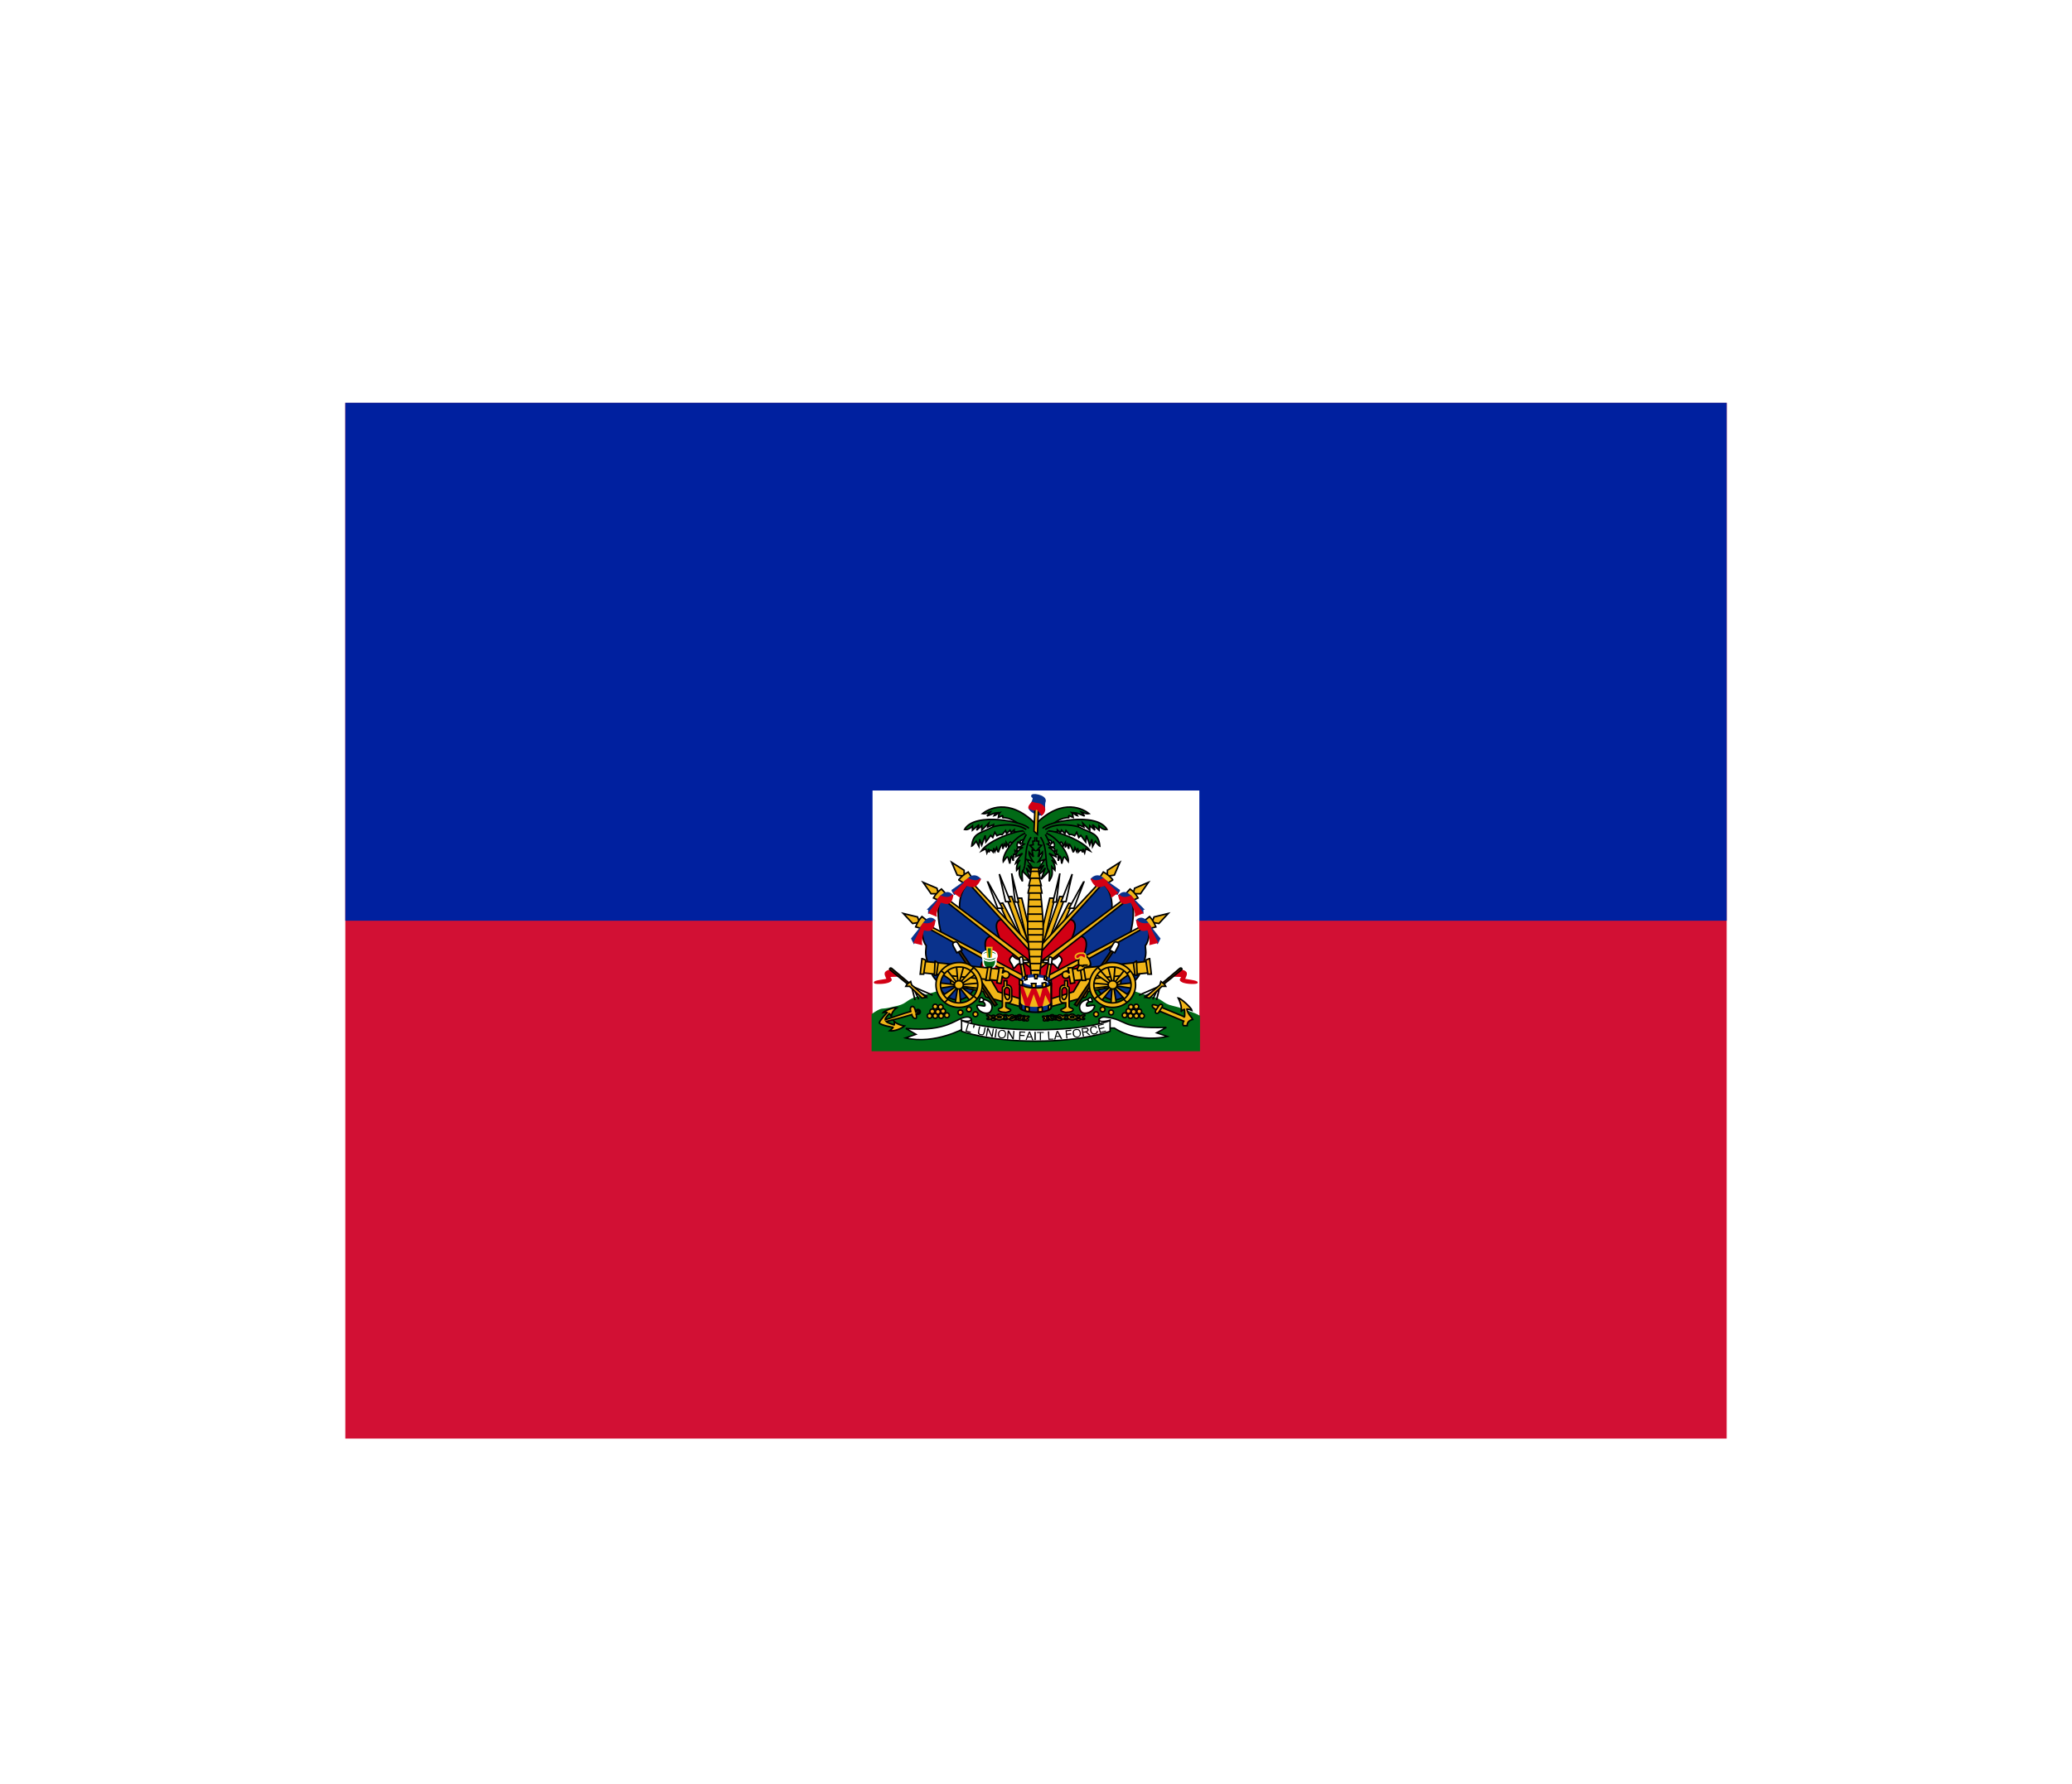 <svg width="36" height="31" viewBox="0 0 36 31" fill="none" xmlns="http://www.w3.org/2000/svg">
<g filter="url(#filter0_d_336_27356)">
<g clip-path="url(#clip0_336_27356)">
<path d="M6 3H30V21H6V3Z" fill="#D21034"/>
<path d="M6 3H30V12H6V3Z" fill="#00209F"/>
<path d="M15.16 9.738H20.838V14.257H15.16V9.738Z" fill="white"/>
<path d="M19.142 13.004L17.98 13.041L16.829 13.053C16.829 13.053 16.236 13.27 15.992 13.319C15.752 13.368 15.783 13.446 15.599 13.491C15.449 13.525 15.43 13.533 15.344 13.54C15.287 13.54 15.224 13.585 15.156 13.63V14.256H20.837V13.66C20.777 13.626 20.718 13.604 20.657 13.585C20.575 13.555 20.519 13.525 20.369 13.491C20.181 13.45 20.211 13.368 19.971 13.319C19.727 13.27 19.142 13.004 19.142 13.004V13.004Z" fill="#016A16" stroke="#016A16" stroke-width="0.025"/>
<path d="M17.668 11.609H17.752L17.908 12.251L17.872 12.455L17.668 11.615V11.609Z" fill="#F1B517" stroke="black" stroke-width="0.027"/>
<path d="M17.578 11.178L17.638 11.676H17.698L17.578 11.184V11.178Z" fill="white" stroke="black" stroke-width="0.027"/>
<path d="M17.742 12.276L17.484 11.586L17.58 11.58L17.88 12.42L17.742 12.276V12.276Z" fill="#F1B517" stroke="black" stroke-width="0.027"/>
<path d="M17.363 11.19L17.471 11.669H17.555L17.363 11.19V11.19Z" fill="white" stroke="black" stroke-width="0.027"/>
<path d="M17.513 12.035L17.363 11.705L17.423 11.693L17.705 12.233L17.513 12.035Z" fill="#F1B517" stroke="black" stroke-width="0.027"/>
<path d="M17.16 11.328L17.334 11.784H17.418L17.166 11.328H17.16Z" fill="white" stroke="black" stroke-width="0.027"/>
<path d="M17.539 12.084L16.849 11.334C16.633 11.502 16.675 11.814 16.675 11.814L17.455 12.426L17.533 12.084H17.539Z" fill="#0A328C" stroke="black" stroke-width="0.027"/>
<path d="M17.932 12.493L17.422 11.977C17.206 11.989 17.374 12.307 17.386 12.349L17.926 12.811V12.493H17.932Z" fill="#D20014" stroke="black" stroke-width="0.027"/>
<path d="M17.885 12.408L16.835 11.28L16.793 11.31L17.909 12.546L17.885 12.408V12.408ZM16.775 11.208L16.751 11.178V11.124L16.535 10.986L16.631 11.208L16.709 11.22L16.727 11.244L16.775 11.208V11.208Z" fill="#F1B517" stroke="black" stroke-width="0.027"/>
<path d="M16.66 11.286C16.704 11.232 16.759 11.187 16.822 11.154L16.882 11.244L16.75 11.352L16.66 11.292V11.286Z" fill="#F1B517" stroke="black" stroke-width="0.027"/>
<path d="M16.547 11.478L16.583 11.538C16.607 11.532 16.823 11.328 16.823 11.328H16.985L17.027 11.274C16.907 11.154 16.805 11.292 16.805 11.292L16.547 11.472V11.478Z" fill="#0A328C" stroke="#0A328C" stroke-width="0.027"/>
<path d="M16.678 11.579C16.678 11.519 16.786 11.387 16.798 11.381C16.876 11.405 16.948 11.453 17.032 11.273C16.96 11.357 16.822 11.273 16.822 11.273L16.762 11.321V11.345L16.582 11.513L16.672 11.579H16.678Z" fill="#D20014" stroke="#D20014" stroke-width="0.027"/>
<path d="M17.238 12.282L16.374 11.598C16.224 11.748 16.35 12.21 16.35 12.21L17.19 12.666L17.232 12.282H17.238Z" fill="#0A328C" stroke="black" stroke-width="0.027"/>
<path d="M17.951 12.84L17.237 12.264C16.997 12.3 17.189 12.654 17.201 12.696L17.951 13.104V12.834V12.84Z" fill="#D20014" stroke="black" stroke-width="0.027"/>
<path d="M17.923 12.72L16.387 11.568L16.357 11.604L17.965 12.864L17.923 12.72V12.72ZM16.315 11.508L16.291 11.484L16.279 11.436L16.039 11.334L16.177 11.532H16.255L16.279 11.556L16.315 11.508V11.508Z" fill="#F1B517" stroke="black" stroke-width="0.027"/>
<path d="M16.219 11.605C16.253 11.544 16.3 11.491 16.357 11.449L16.429 11.527L16.321 11.653L16.219 11.605Z" fill="#F1B517" stroke="black" stroke-width="0.027"/>
<path d="M16.139 11.796V11.863C16.163 11.851 16.361 11.64 16.361 11.64L16.511 11.611L16.547 11.562C16.439 11.437 16.325 11.604 16.325 11.604L16.133 11.796H16.139Z" fill="#0A328C" stroke="#0A328C" stroke-width="0.027"/>
<path d="M16.259 11.911C16.247 11.851 16.331 11.683 16.343 11.671C16.439 11.701 16.523 11.743 16.552 11.551C16.492 11.647 16.343 11.575 16.343 11.575L16.294 11.635V11.665L16.145 11.863L16.259 11.911V11.911Z" fill="#D20014" stroke="#D20014" stroke-width="0.027"/>
<path d="M17.172 12.702C16.801 12.494 16.431 12.284 16.062 12.072C15.984 12.21 16.056 12.402 16.092 12.432C16.092 12.522 16.056 12.57 16.134 12.762C16.158 12.882 16.212 12.996 16.296 13.062C16.392 13.446 16.788 13.476 16.938 13.158L17.178 12.702H17.172Z" fill="#0A328C" stroke="black" stroke-width="0.027"/>
<path d="M17.899 13.11L17.149 12.672C16.909 12.702 17.149 13.152 17.167 13.194L17.899 13.452V13.11Z" fill="#D20014" stroke="black" stroke-width="0.027"/>
<path d="M17.771 12.949L16.073 12.049L16.043 12.085L17.843 13.087L17.771 12.949V12.949ZM15.989 12.001L15.959 11.983L15.941 11.935L15.695 11.875L15.857 12.049L15.929 12.037L15.965 12.055L15.989 12.001V12.001Z" fill="#F1B517" stroke="black" stroke-width="0.027"/>
<path d="M15.91 12.108C15.934 12.048 15.958 11.994 16.018 11.928L16.102 11.994L16.018 12.138L15.91 12.108Z" fill="#F1B517" stroke="black" stroke-width="0.027"/>
<path d="M15.844 12.312L15.88 12.384L16.06 12.108L16.21 12.054L16.24 11.994C16.12 11.886 16.03 12.078 16.03 12.078L15.844 12.312Z" fill="#0A328C" stroke="#0A328C" stroke-width="0.027"/>
<path d="M16.007 12.408C15.995 12.348 16.037 12.156 16.049 12.15C16.139 12.18 16.217 12.186 16.241 11.994C16.181 12.084 16.043 12.054 16.043 12.054L16.001 12.114L16.007 12.138L15.887 12.378L16.007 12.408V12.408Z" fill="#D20014" stroke="#D20014" stroke-width="0.027"/>
<path d="M18.324 11.609H18.24L18.084 12.251L18.12 12.455L18.324 11.615V11.609Z" fill="#F1B517" stroke="black" stroke-width="0.027"/>
<path d="M18.414 11.178L18.354 11.676H18.294L18.414 11.184V11.178Z" fill="white" stroke="black" stroke-width="0.027"/>
<path d="M18.25 12.276L18.508 11.586L18.412 11.58L18.112 12.42L18.25 12.276V12.276Z" fill="#F1B517" stroke="black" stroke-width="0.027"/>
<path d="M18.629 11.19L18.521 11.669H18.437L18.629 11.19V11.19Z" fill="white" stroke="black" stroke-width="0.027"/>
<path d="M18.479 12.037L18.629 11.707L18.569 11.695L18.287 12.235L18.479 12.037Z" fill="#F1B517" stroke="black" stroke-width="0.027"/>
<path d="M18.832 11.328L18.658 11.784H18.574L18.826 11.328H18.832Z" fill="white" stroke="black" stroke-width="0.027"/>
<path d="M18.453 12.084L19.143 11.334C19.359 11.502 19.317 11.814 19.317 11.814L18.537 12.426L18.459 12.084H18.453Z" fill="#0A328C" stroke="black" stroke-width="0.027"/>
<path d="M18.06 12.493L18.57 11.977C18.786 11.989 18.618 12.307 18.606 12.349L18.066 12.811V12.493H18.06Z" fill="#D20014" stroke="black" stroke-width="0.027"/>
<path d="M18.107 12.408L19.157 11.28L19.199 11.31L18.083 12.546L18.107 12.408V12.408ZM19.217 11.208L19.241 11.178V11.124L19.457 10.986L19.361 11.208L19.283 11.22L19.265 11.244L19.217 11.208V11.208Z" fill="#F1B517" stroke="black" stroke-width="0.027"/>
<path d="M19.332 11.286C19.288 11.232 19.233 11.187 19.17 11.154L19.11 11.244L19.242 11.352L19.332 11.292V11.286Z" fill="#F1B517" stroke="black" stroke-width="0.027"/>
<path d="M19.445 11.478L19.409 11.538C19.385 11.532 19.169 11.328 19.169 11.328H19.007L18.965 11.274C19.085 11.154 19.187 11.292 19.187 11.292L19.445 11.472V11.478Z" fill="#0A328C" stroke="#0A328C" stroke-width="0.027"/>
<path d="M19.314 11.579C19.314 11.519 19.206 11.387 19.194 11.381C19.116 11.405 19.044 11.453 18.96 11.273C19.032 11.357 19.17 11.273 19.17 11.273L19.23 11.321V11.345L19.41 11.513L19.32 11.579H19.314Z" fill="#D20014" stroke="#D20014" stroke-width="0.027"/>
<path d="M18.754 12.282L19.618 11.598C19.768 11.748 19.642 12.21 19.642 12.21L18.802 12.666L18.76 12.282H18.754Z" fill="#0A328C" stroke="black" stroke-width="0.027"/>
<path d="M18.041 12.84L18.755 12.264C18.995 12.3 18.803 12.654 18.791 12.696L18.041 13.104V12.834V12.84Z" fill="#D20014" stroke="black" stroke-width="0.027"/>
<path d="M18.069 12.72L19.605 11.568L19.635 11.604L18.027 12.864L18.069 12.72V12.72ZM19.677 11.508L19.701 11.484L19.713 11.436L19.953 11.334L19.815 11.532H19.737L19.713 11.556L19.677 11.508V11.508Z" fill="#F1B517" stroke="black" stroke-width="0.027"/>
<path d="M19.773 11.605C19.739 11.544 19.692 11.491 19.635 11.449L19.563 11.527L19.671 11.653L19.773 11.605Z" fill="#F1B517" stroke="black" stroke-width="0.027"/>
<path d="M19.853 11.796V11.863C19.829 11.851 19.631 11.64 19.631 11.64L19.481 11.611L19.445 11.562C19.553 11.437 19.667 11.604 19.667 11.604L19.859 11.796H19.853Z" fill="#0A328C" stroke="#0A328C" stroke-width="0.027"/>
<path d="M19.734 11.911C19.746 11.851 19.662 11.683 19.65 11.671C19.554 11.701 19.47 11.743 19.44 11.551C19.5 11.647 19.65 11.575 19.65 11.575L19.698 11.635V11.665L19.848 11.863L19.734 11.911V11.911Z" fill="#D20014" stroke="#D20014" stroke-width="0.027"/>
<path d="M18.82 12.702C19.191 12.494 19.561 12.284 19.93 12.072C20.008 12.21 19.936 12.402 19.9 12.432C19.9 12.522 19.936 12.57 19.858 12.762C19.834 12.882 19.78 12.996 19.696 13.062C19.6 13.446 19.204 13.476 19.054 13.158L18.814 12.702H18.82Z" fill="#0A328C" stroke="black" stroke-width="0.027"/>
<path d="M18.093 13.11L18.843 12.672C19.083 12.702 18.843 13.152 18.825 13.194L18.093 13.452V13.11Z" fill="#D20014" stroke="black" stroke-width="0.027"/>
<path d="M18.221 12.949L19.919 12.049L19.949 12.085L18.149 13.087L18.221 12.949V12.949ZM20.003 12.001L20.033 11.983L20.051 11.935L20.297 11.875L20.135 12.049L20.063 12.037L20.027 12.055L20.003 12.001V12.001Z" fill="#F1B517" stroke="black" stroke-width="0.027"/>
<path d="M20.082 12.108C20.058 12.048 20.034 11.994 19.974 11.928L19.89 11.994L19.974 12.138L20.082 12.108Z" fill="#F1B517" stroke="black" stroke-width="0.027"/>
<path d="M20.148 12.312L20.112 12.384L19.932 12.108L19.782 12.054L19.752 11.994C19.872 11.886 19.962 12.078 19.962 12.078L20.148 12.312Z" fill="#0A328C" stroke="#0A328C" stroke-width="0.027"/>
<path d="M19.985 12.408C19.997 12.348 19.956 12.156 19.944 12.15C19.854 12.18 19.776 12.186 19.752 11.994C19.811 12.084 19.95 12.054 19.95 12.054L19.991 12.114L19.985 12.138L20.105 12.378L19.985 12.408V12.408Z" fill="#D20014" stroke="#D20014" stroke-width="0.027"/>
<path d="M17.93 10.537L17.9 11.077H18.074L18.05 10.537L18.23 10.519L18.212 10.303L17.762 10.321V10.513L17.93 10.537V10.537Z" fill="#016A16" stroke="#016A16" stroke-width="0.027"/>
<path d="M17.988 10.313C17.52 9.845 17.154 10.073 17.07 10.139C17.13 10.151 17.178 10.115 17.208 10.109L17.148 10.181C17.148 10.181 17.298 10.121 17.316 10.121C17.292 10.139 17.268 10.181 17.268 10.181C17.28 10.181 17.364 10.115 17.376 10.115C17.352 10.139 17.346 10.205 17.346 10.205L17.418 10.175C17.436 10.187 17.412 10.211 17.424 10.211C17.544 10.199 17.706 10.313 17.724 10.349" fill="#016A16"/>
<path d="M17.988 10.313C17.52 9.845 17.154 10.073 17.07 10.139C17.13 10.151 17.178 10.115 17.208 10.109L17.148 10.181C17.148 10.181 17.298 10.121 17.316 10.121C17.292 10.139 17.268 10.181 17.268 10.181C17.28 10.181 17.364 10.115 17.376 10.115C17.352 10.139 17.346 10.205 17.346 10.205L17.418 10.175C17.436 10.187 17.412 10.211 17.424 10.211C17.544 10.199 17.706 10.313 17.724 10.349" stroke="black" stroke-width="0.027"/>
<path d="M17.874 10.397C17.826 10.289 16.938 10.097 16.758 10.415C16.83 10.433 16.896 10.355 16.896 10.355V10.427L17.01 10.331L16.968 10.427L17.058 10.349V10.427L17.178 10.307L17.16 10.373L17.262 10.331L17.25 10.391" fill="#016A16"/>
<path d="M17.874 10.397C17.826 10.289 16.938 10.097 16.758 10.415C16.83 10.433 16.896 10.355 16.896 10.355V10.427L17.01 10.331L16.968 10.427L17.058 10.349V10.427L17.178 10.307L17.16 10.373L17.262 10.331L17.25 10.391" stroke="black" stroke-width="0.027"/>
<path d="M17.831 10.416C17.603 10.266 17.255 10.368 17.255 10.368C17.027 10.488 16.907 10.47 16.883 10.704C16.901 10.698 16.961 10.62 16.961 10.62L17.009 10.71L17.021 10.584L17.057 10.686L17.117 10.518L17.129 10.632L17.213 10.518L17.249 10.554L17.285 10.464L17.321 10.524C17.321 10.524 17.381 10.488 17.411 10.506L17.471 10.434L17.489 10.488L17.549 10.428L17.567 10.47L17.621 10.422V10.458H17.801" fill="#016A16"/>
<path d="M17.831 10.416C17.603 10.266 17.255 10.368 17.255 10.368C17.027 10.488 16.907 10.47 16.883 10.704C16.901 10.698 16.961 10.62 16.961 10.62L17.009 10.71L17.021 10.584L17.057 10.686L17.117 10.518L17.129 10.632L17.213 10.518L17.249 10.554L17.285 10.464L17.321 10.524C17.321 10.524 17.381 10.488 17.411 10.506L17.471 10.434L17.489 10.488L17.549 10.428L17.567 10.47L17.621 10.422V10.458H17.801" stroke="black" stroke-width="0.027"/>
<path d="M17.783 10.44C17.621 10.44 17.165 10.614 17.051 10.787C17.076 10.774 17.102 10.762 17.129 10.752L17.147 10.823L17.177 10.752L17.183 10.812C17.201 10.764 17.219 10.764 17.255 10.806L17.267 10.739L17.285 10.8L17.315 10.733C17.315 10.733 17.333 10.806 17.345 10.806C17.345 10.806 17.393 10.674 17.417 10.668L17.423 10.752L17.453 10.668L17.483 10.727V10.643L17.519 10.704C17.519 10.704 17.531 10.643 17.555 10.632L17.603 10.674L17.807 10.524" fill="#016A16"/>
<path d="M17.783 10.44C17.621 10.44 17.165 10.614 17.051 10.787C17.076 10.774 17.102 10.762 17.129 10.752L17.147 10.823L17.177 10.752L17.183 10.812C17.201 10.764 17.219 10.764 17.255 10.806L17.267 10.739L17.285 10.8L17.315 10.733C17.315 10.733 17.333 10.806 17.345 10.806C17.345 10.806 17.393 10.674 17.417 10.668L17.423 10.752L17.453 10.668L17.483 10.727V10.643L17.519 10.704C17.519 10.704 17.531 10.643 17.555 10.632L17.603 10.674L17.807 10.524" stroke="black" stroke-width="0.027"/>
<path d="M17.815 10.48C17.605 10.559 17.413 10.852 17.431 10.973C17.521 10.852 17.503 10.87 17.545 11.008C17.545 11.008 17.557 10.889 17.575 10.877L17.605 10.96L17.611 10.847H17.641L17.635 10.78L17.677 10.81C17.665 10.768 17.659 10.757 17.701 10.72C17.701 10.72 17.641 10.726 17.689 10.63L17.731 10.666C17.731 10.666 17.719 10.624 17.731 10.607L17.887 10.559" fill="#016A16"/>
<path d="M17.815 10.48C17.605 10.559 17.413 10.852 17.431 10.973C17.521 10.852 17.503 10.87 17.545 11.008C17.545 11.008 17.557 10.889 17.575 10.877L17.605 10.96L17.611 10.847H17.641L17.635 10.78L17.677 10.81C17.665 10.768 17.659 10.757 17.701 10.72C17.701 10.72 17.641 10.726 17.689 10.63L17.731 10.666C17.731 10.666 17.719 10.624 17.731 10.607L17.887 10.559" stroke="black" stroke-width="0.027"/>
<path d="M17.831 10.5L17.753 10.656L17.794 10.668L17.698 10.734L17.776 10.728C17.776 10.728 17.657 10.77 17.645 10.89L17.765 10.83C17.765 10.83 17.663 10.938 17.645 11.004L17.723 10.944C17.723 10.944 17.651 11.016 17.663 11.124L17.716 11.064C17.704 11.202 17.704 11.214 17.765 11.316C17.765 11.316 17.753 11.16 17.765 11.136L17.902 11.28L17.831 11.082C17.831 11.082 17.915 11.202 17.962 11.196L17.855 11.034L17.962 11.118L17.843 10.938L17.951 10.974C17.951 10.974 17.872 10.872 17.878 10.806L17.956 10.89C17.956 10.89 17.927 10.8 17.933 10.77L17.974 10.776L17.896 10.692L17.951 10.68L17.945 10.62L17.98 10.614V10.548M17.915 10.548C17.782 10.728 17.849 10.998 17.77 11.142Z" fill="#016A16"/>
<path d="M17.831 10.5L17.753 10.656L17.794 10.668L17.698 10.734L17.776 10.728C17.776 10.728 17.657 10.77 17.645 10.89L17.765 10.83C17.765 10.83 17.663 10.938 17.645 11.004L17.723 10.944C17.723 10.944 17.651 11.016 17.663 11.124L17.716 11.064C17.704 11.202 17.704 11.214 17.765 11.316C17.765 11.316 17.753 11.16 17.765 11.136L17.902 11.28L17.831 11.082C17.831 11.082 17.915 11.202 17.962 11.196L17.855 11.034L17.962 11.118L17.843 10.938L17.951 10.974C17.951 10.974 17.872 10.872 17.878 10.806L17.956 10.89C17.956 10.89 17.927 10.8 17.933 10.77L17.974 10.776L17.896 10.692L17.951 10.68L17.945 10.62L17.98 10.614V10.548M17.915 10.548C17.782 10.728 17.849 10.998 17.77 11.142" stroke="black" stroke-width="0.027"/>
<path d="M18.004 10.313C18.472 9.845 18.838 10.073 18.922 10.139C18.862 10.151 18.814 10.115 18.784 10.109L18.844 10.181C18.844 10.181 18.694 10.121 18.676 10.121C18.7 10.139 18.724 10.181 18.724 10.181C18.712 10.181 18.628 10.115 18.616 10.115C18.64 10.139 18.646 10.205 18.646 10.205L18.574 10.175C18.556 10.187 18.58 10.211 18.568 10.211C18.448 10.199 18.286 10.313 18.268 10.349" fill="#016A16"/>
<path d="M18.004 10.313C18.472 9.845 18.838 10.073 18.922 10.139C18.862 10.151 18.814 10.115 18.784 10.109L18.844 10.181C18.844 10.181 18.694 10.121 18.676 10.121C18.7 10.139 18.724 10.181 18.724 10.181C18.712 10.181 18.628 10.115 18.616 10.115C18.64 10.139 18.646 10.205 18.646 10.205L18.574 10.175C18.556 10.187 18.58 10.211 18.568 10.211C18.448 10.199 18.286 10.313 18.268 10.349" stroke="black" stroke-width="0.027"/>
<path d="M18.118 10.397C18.166 10.289 19.054 10.097 19.234 10.415C19.162 10.433 19.096 10.355 19.096 10.355V10.427L18.982 10.331L19.024 10.427L18.934 10.349V10.427L18.814 10.307L18.832 10.373L18.73 10.331L18.742 10.391" fill="#016A16"/>
<path d="M18.118 10.397C18.166 10.289 19.054 10.097 19.234 10.415C19.162 10.433 19.096 10.355 19.096 10.355V10.427L18.982 10.331L19.024 10.427L18.934 10.349V10.427L18.814 10.307L18.832 10.373L18.73 10.331L18.742 10.391" stroke="black" stroke-width="0.027"/>
<path d="M18.161 10.416C18.389 10.266 18.737 10.368 18.737 10.368C18.965 10.488 19.085 10.47 19.109 10.704C19.091 10.698 19.031 10.62 19.031 10.62L18.983 10.71L18.971 10.584L18.935 10.686L18.875 10.518L18.863 10.632L18.779 10.518L18.743 10.554L18.707 10.464L18.671 10.524C18.671 10.524 18.611 10.488 18.581 10.506L18.521 10.434L18.503 10.488L18.443 10.428L18.425 10.47L18.371 10.422V10.458H18.191" fill="#016A16"/>
<path d="M18.161 10.416C18.389 10.266 18.737 10.368 18.737 10.368C18.965 10.488 19.085 10.47 19.109 10.704C19.091 10.698 19.031 10.62 19.031 10.62L18.983 10.71L18.971 10.584L18.935 10.686L18.875 10.518L18.863 10.632L18.779 10.518L18.743 10.554L18.707 10.464L18.671 10.524C18.671 10.524 18.611 10.488 18.581 10.506L18.521 10.434L18.503 10.488L18.443 10.428L18.425 10.47L18.371 10.422V10.458H18.191" stroke="black" stroke-width="0.027"/>
<path d="M18.209 10.44C18.371 10.44 18.827 10.614 18.941 10.787C18.916 10.774 18.89 10.762 18.863 10.752L18.845 10.823L18.815 10.752L18.809 10.812C18.791 10.764 18.773 10.764 18.737 10.806L18.725 10.739L18.707 10.8L18.677 10.733C18.677 10.733 18.659 10.806 18.647 10.806C18.647 10.806 18.599 10.674 18.575 10.668L18.569 10.752L18.539 10.668L18.509 10.727V10.643L18.473 10.704C18.473 10.704 18.461 10.643 18.437 10.632L18.389 10.674L18.185 10.524" fill="#016A16"/>
<path d="M18.209 10.44C18.371 10.44 18.827 10.614 18.941 10.787C18.916 10.774 18.89 10.762 18.863 10.752L18.845 10.823L18.815 10.752L18.809 10.812C18.791 10.764 18.773 10.764 18.737 10.806L18.725 10.739L18.707 10.8L18.677 10.733C18.677 10.733 18.659 10.806 18.647 10.806C18.647 10.806 18.599 10.674 18.575 10.668L18.569 10.752L18.539 10.668L18.509 10.727V10.643L18.473 10.704C18.473 10.704 18.461 10.643 18.437 10.632L18.389 10.674L18.185 10.524" stroke="black" stroke-width="0.027"/>
<path d="M18.177 10.48C18.387 10.559 18.579 10.852 18.561 10.973C18.471 10.852 18.489 10.87 18.447 11.008C18.447 11.008 18.435 10.889 18.417 10.877L18.387 10.96L18.381 10.847H18.351L18.357 10.78L18.315 10.81C18.327 10.768 18.333 10.757 18.291 10.72C18.291 10.72 18.351 10.726 18.303 10.63L18.261 10.666C18.261 10.666 18.273 10.624 18.261 10.607L18.105 10.559" fill="#016A16"/>
<path d="M18.177 10.48C18.387 10.559 18.579 10.852 18.561 10.973C18.471 10.852 18.489 10.87 18.447 11.008C18.447 11.008 18.435 10.889 18.417 10.877L18.387 10.96L18.381 10.847H18.351L18.357 10.78L18.315 10.81C18.327 10.768 18.333 10.757 18.291 10.72C18.291 10.72 18.351 10.726 18.303 10.63L18.261 10.666C18.261 10.666 18.273 10.624 18.261 10.607L18.105 10.559" stroke="black" stroke-width="0.027"/>
<path d="M18.162 10.5L18.24 10.656L18.198 10.668L18.294 10.734L18.216 10.728C18.216 10.728 18.336 10.77 18.348 10.89L18.228 10.83C18.228 10.83 18.33 10.938 18.348 11.004L18.27 10.944C18.27 10.944 18.342 11.016 18.33 11.124L18.276 11.064C18.288 11.202 18.288 11.214 18.228 11.316C18.228 11.316 18.24 11.16 18.228 11.136L18.09 11.28L18.162 11.082C18.162 11.082 18.078 11.202 18.03 11.196L18.138 11.034L18.03 11.118L18.15 10.938L18.042 10.974C18.042 10.974 18.12 10.872 18.114 10.806L18.036 10.89C18.036 10.89 18.066 10.8 18.06 10.77L18.018 10.776L18.096 10.692L18.042 10.68L18.048 10.62L18.012 10.614V10.548M18.078 10.548C18.21 10.728 18.144 10.998 18.222 11.142Z" fill="#016A16"/>
<path d="M18.162 10.5L18.24 10.656L18.198 10.668L18.294 10.734L18.216 10.728C18.216 10.728 18.336 10.77 18.348 10.89L18.228 10.83C18.228 10.83 18.33 10.938 18.348 11.004L18.27 10.944C18.27 10.944 18.342 11.016 18.33 11.124L18.276 11.064C18.288 11.202 18.288 11.214 18.228 11.316C18.228 11.316 18.24 11.16 18.228 11.136L18.09 11.28L18.162 11.082C18.162 11.082 18.078 11.202 18.03 11.196L18.138 11.034L18.03 11.118L18.15 10.938L18.042 10.974C18.042 10.974 18.12 10.872 18.114 10.806L18.036 10.89C18.036 10.89 18.066 10.8 18.06 10.77L18.018 10.776L18.096 10.692L18.042 10.68L18.048 10.62L18.012 10.614V10.548M18.078 10.548C18.21 10.728 18.144 10.998 18.222 11.142" stroke="black" stroke-width="0.027"/>
<path d="M18.06 12.99C18.06 12.99 18.126 12.39 18.126 12.138C18.126 11.934 18.078 11.49 18.078 11.49H17.88C17.88 11.49 17.85 11.934 17.856 12.138C17.856 12.39 17.922 12.99 17.922 12.99H18.06Z" fill="#F1B517" stroke="black" stroke-width="0.027"/>
<path d="M17.863 11.519H18.103L18.073 11.357H17.899L17.863 11.513V11.519Z" fill="#F1B517" stroke="black" stroke-width="0.027"/>
<path d="M17.881 11.389H18.091L18.049 11.227H17.917L17.875 11.389H17.881Z" fill="#F1B517" stroke="black" stroke-width="0.027"/>
<path d="M17.891 11.262H18.071L18.035 11.1H17.921L17.891 11.262Z" fill="#F1B517" stroke="black" stroke-width="0.027"/>
<path d="M18.042 11.082H17.922L17.904 11.142H18.054L18.042 11.082ZM18.066 12.864H17.91ZM18.078 12.744H17.898ZM18.102 12.624H17.874ZM18.114 12.498H17.874ZM18.114 12.366H17.868ZM18.12 12.246H17.856ZM18.12 12.144H17.844ZM18.12 12.012H17.844ZM18.114 11.886H17.844ZM18.102 11.754H17.856ZM18.09 11.634H17.868Z" fill="#F1B517"/>
<path d="M18.066 12.864H17.91M18.078 12.744H17.898M18.102 12.624H17.874M18.114 12.498H17.874M18.114 12.366H17.868M18.12 12.246H17.856M18.12 12.144H17.844M18.12 12.012H17.844M18.114 11.886H17.844M18.102 11.754H17.856M18.09 11.634H17.868M18.042 11.082H17.922L17.904 11.142H18.054L18.042 11.082Z" stroke="black" stroke-width="0.027"/>
<path d="M18.001 10.14C17.953 10.122 17.863 10.062 17.887 10.026L17.929 9.954C17.989 9.822 17.929 9.87 17.929 9.834C17.917 9.786 18.157 9.822 18.157 9.912C18.157 9.942 18.139 9.924 18.145 10.068L18.097 10.158C18.062 10.162 18.027 10.158 17.995 10.146L18.001 10.14Z" fill="#0A328C" stroke="#0A328C" stroke-width="0.027"/>
<path d="M18.025 10.499L17.965 10.445L17.983 10.02L18.043 10.037L18.025 10.493V10.499Z" fill="#F1B517" stroke="black" stroke-width="0.027"/>
<path d="M18.102 10.157C18.137 10.133 18.162 10.067 18.137 10.031C18.078 9.953 18.035 9.983 17.933 9.947C17.916 9.971 17.873 10.007 17.88 10.043C18.017 10.103 17.963 10.055 18.012 10.061C18.035 10.061 18.047 10.091 18.102 10.151V10.157Z" fill="#D20014" stroke="#D20014" stroke-width="0.027"/>
<path d="M17.312 12.617C17.3 12.587 17.252 12.563 17.192 12.563C17.132 12.563 17.09 12.587 17.072 12.617C17.07 12.609 17.07 12.601 17.072 12.593C17.072 12.551 17.126 12.521 17.192 12.521C17.264 12.521 17.318 12.551 17.318 12.593C17.32 12.601 17.32 12.609 17.318 12.617H17.312Z" fill="#016A16" stroke="white" stroke-width="0.027" stroke-linecap="round"/>
<path d="M17.304 12.707C17.304 12.779 17.25 12.845 17.19 12.845C17.13 12.845 17.082 12.785 17.082 12.701V12.629H17.304V12.701V12.707Z" fill="#016A16" stroke="white" stroke-width="0.027" stroke-linecap="round"/>
<path d="M17.19 12.659C17.25 12.659 17.298 12.635 17.298 12.605C17.298 12.575 17.25 12.551 17.19 12.551C17.13 12.551 17.082 12.575 17.082 12.605C17.082 12.635 17.13 12.659 17.19 12.659Z" fill="white"/>
<path d="M17.166 12.659L17.148 12.467H17.232L17.22 12.665H17.166V12.659Z" fill="#016A16" stroke="#F1B517" stroke-width="0.027"/>
<path d="M17.312 12.605C17.3 12.636 17.252 12.659 17.192 12.659C17.132 12.659 17.09 12.636 17.072 12.605C17.07 12.613 17.07 12.622 17.072 12.63C17.072 12.671 17.126 12.701 17.192 12.701C17.264 12.701 17.318 12.671 17.318 12.63C17.32 12.622 17.32 12.613 17.318 12.605H17.312Z" fill="#016A16" stroke="white" stroke-width="0.027" stroke-linecap="round"/>
<path d="M17.76 13.367L17.34 13.235L17.154 12.917L16.5 12.887L16.524 13.127L17.082 13.229L17.13 13.325L17.772 13.505L17.76 13.367V13.367Z" fill="#F1B517" stroke="black" stroke-width="0.027"/>
<path d="M17.323 13.457L16.651 12.467L16.621 12.497L17.281 13.481L17.323 13.457Z" fill="#503200" stroke="black" stroke-width="0.027"/>
<path d="M16.715 12.51L16.642 12.39C16.625 12.366 16.607 12.36 16.576 12.378C16.547 12.39 16.552 12.42 16.564 12.444L16.625 12.558L16.715 12.51V12.51Z" fill="white" stroke="black" stroke-width="0.027"/>
<path d="M17.402 12.845L16.052 12.707L16.016 12.905L17.36 13.043L17.402 12.845Z" fill="#F1B517" stroke="black" stroke-width="0.027"/>
<path d="M16.018 12.66L15.988 12.93H16.048L16.084 12.684L16.024 12.66H16.018ZM16.246 12.702L16.234 12.948H16.27L16.3 12.738L16.252 12.702H16.246ZM17.164 12.81L17.128 13.038H17.194L17.224 12.81H17.164ZM17.362 12.816L17.32 13.08L17.392 13.092L17.416 12.954C17.416 12.984 17.446 13.002 17.476 13.002C17.512 13.002 17.536 12.972 17.536 12.942C17.536 12.906 17.512 12.882 17.476 12.882C17.464 12.881 17.451 12.884 17.441 12.89C17.43 12.897 17.421 12.907 17.416 12.918L17.434 12.822L17.362 12.816V12.816ZM16.882 12.858L16.69 13.068L16.714 13.092L16.954 12.93L16.876 12.858H16.882ZM16.438 13.38L16.624 13.17L16.606 13.146L16.366 13.308L16.438 13.38V13.38ZM16.924 13.326L16.702 13.152L16.678 13.17L16.858 13.398L16.924 13.326V13.326ZM16.366 12.924L16.6 13.092L16.624 13.074L16.444 12.846L16.366 12.924ZM16.618 12.786L16.642 13.062H16.672L16.744 12.792L16.618 12.786ZM16.69 13.446L16.672 13.176H16.636L16.594 13.452H16.69V13.446ZM16.996 13.086L16.708 13.11V13.14L16.996 13.176V13.08V13.086ZM16.312 13.176L16.594 13.134V13.11L16.306 13.08V13.176H16.312Z" fill="#F1B517" stroke="black" stroke-width="0.027"/>
<path d="M16.66 13.187C16.703 13.187 16.738 13.155 16.738 13.115C16.738 13.075 16.703 13.043 16.66 13.043C16.617 13.043 16.582 13.075 16.582 13.115C16.582 13.155 16.617 13.187 16.66 13.187Z" fill="#F1B517" stroke="black" stroke-width="0.027"/>
<path fill-rule="evenodd" clip-rule="evenodd" d="M17.066 13.117C17.066 13.327 16.886 13.507 16.664 13.507C16.612 13.507 16.56 13.498 16.512 13.479C16.463 13.46 16.419 13.431 16.382 13.395C16.345 13.359 16.315 13.315 16.294 13.268C16.273 13.22 16.262 13.169 16.262 13.117C16.262 12.901 16.442 12.727 16.664 12.727C16.716 12.726 16.767 12.735 16.816 12.754C16.864 12.774 16.908 12.802 16.945 12.838C16.983 12.875 17.013 12.918 17.033 12.966C17.054 13.013 17.065 13.065 17.066 13.117ZM16.988 13.117C16.987 13.158 16.978 13.2 16.961 13.238C16.945 13.276 16.92 13.311 16.89 13.34C16.86 13.369 16.825 13.392 16.786 13.407C16.747 13.422 16.706 13.429 16.664 13.429C16.622 13.429 16.579 13.422 16.54 13.406C16.501 13.39 16.465 13.367 16.435 13.338C16.405 13.308 16.381 13.273 16.364 13.234C16.348 13.195 16.34 13.153 16.34 13.111C16.343 13.027 16.379 12.949 16.439 12.891C16.5 12.834 16.58 12.803 16.664 12.805C16.706 12.804 16.747 12.811 16.786 12.826C16.825 12.842 16.86 12.864 16.89 12.893C16.92 12.922 16.945 12.957 16.961 12.995C16.978 13.034 16.987 13.075 16.988 13.117V13.117Z" fill="#F1B517" stroke="black" stroke-width="0.027" stroke-linecap="round"/>
<path d="M16.412 12.919L16.352 12.871ZM16.862 12.871L16.922 12.811ZM16.982 13.363L16.916 13.309ZM16.412 13.423L16.472 13.363ZM17.774 12.727L17.84 13.087L17.786 13.111L17.726 12.733H17.774V12.727Z" fill="#F1B517"/>
<path d="M16.412 12.919L16.352 12.871M16.862 12.871L16.922 12.811M16.982 13.363L16.916 13.309M16.412 13.423L16.472 13.363M17.774 12.727L17.84 13.087L17.786 13.111L17.726 12.733H17.774V12.727Z" stroke="black" stroke-width="0.027"/>
<path d="M17.737 12.684C17.707 12.665 17.665 12.69 17.593 12.605C17.479 12.707 17.593 12.726 17.605 12.828C17.635 12.839 17.659 12.743 17.743 12.738L17.881 12.726L17.851 12.684H17.731H17.737Z" fill="white" stroke="black" stroke-width="0.027"/>
<path d="M17.783 12.751L17.771 12.649C17.753 12.607 17.711 12.643 17.711 12.661L17.723 12.762L17.783 12.751Z" fill="white" stroke="black" stroke-width="0.027"/>
<path fill-rule="evenodd" clip-rule="evenodd" d="M17.446 13.043V13.139C17.41 13.151 17.416 13.175 17.416 13.211V13.493C17.41 13.517 17.374 13.517 17.356 13.529C17.338 13.547 17.344 13.577 17.416 13.589L17.476 13.595C17.566 13.577 17.584 13.547 17.536 13.535C17.518 13.523 17.482 13.511 17.476 13.499V13.427H17.536C17.548 13.427 17.578 13.391 17.578 13.361V13.211C17.578 13.127 17.518 13.115 17.494 13.121V13.043H17.446V13.043ZM17.542 13.205C17.542 13.181 17.506 13.157 17.494 13.157C17.482 13.157 17.452 13.187 17.452 13.211V13.271C17.452 13.295 17.47 13.367 17.506 13.373C17.518 13.373 17.542 13.349 17.542 13.325V13.205V13.205Z" fill="#F1B517" stroke="black" stroke-width="0.027"/>
<path d="M17.057 13.337C17.015 13.325 17.015 13.409 17.015 13.409H17.075C17.105 13.421 17.123 13.457 17.111 13.481C17.093 13.493 16.979 13.451 16.973 13.481C16.991 13.595 17.147 13.637 17.201 13.589C17.255 13.535 17.267 13.409 17.093 13.367L17.057 13.337ZM17.093 13.373L17.075 13.409Z" fill="white"/>
<path d="M17.093 13.373L17.075 13.409M17.057 13.337C17.015 13.325 17.015 13.409 17.015 13.409H17.075C17.105 13.421 17.123 13.457 17.111 13.481C17.093 13.493 16.979 13.451 16.973 13.481C16.991 13.595 17.147 13.637 17.201 13.589C17.255 13.535 17.267 13.409 17.093 13.367L17.057 13.337Z" stroke="black" stroke-width="0.027"/>
<path d="M15.898 13.379L15.838 13.139ZM15.964 13.367L15.874 13.181ZM16.114 13.319L15.916 13.211ZM16.204 13.295L15.832 13.133Z" fill="#F1B517"/>
<path d="M15.898 13.379L15.838 13.139M15.964 13.367L15.874 13.181M16.114 13.319L15.916 13.211M16.204 13.295L15.832 13.133" stroke="black" stroke-width="0.027"/>
<path d="M15.612 12.959L15.456 12.965C15.444 12.971 15.486 13.019 15.48 13.031C15.444 13.097 15.216 13.091 15.198 13.079C15.168 13.049 15.408 13.031 15.414 13.019C15.414 12.995 15.378 12.947 15.384 12.917C15.384 12.875 15.486 12.857 15.486 12.857L15.612 12.959Z" fill="#D20014" stroke="#D20014" stroke-width="0.027"/>
<path d="M15.792 13.08L15.492 12.828C15.492 12.828 15.474 12.816 15.462 12.828C15.45 12.84 15.462 12.852 15.462 12.852L15.786 13.116L15.792 13.086V13.08Z" fill="#503200" stroke="black" stroke-width="0.027"/>
<path d="M16.092 13.333L15.84 13.117L15.822 13.057L15.774 13.093C15.756 13.105 15.738 13.141 15.738 13.141H15.804L16.02 13.345L16.086 13.333H16.092Z" fill="#F1B517" stroke="black" stroke-width="0.027"/>
<path d="M16.948 13.668C16.971 13.668 16.99 13.649 16.99 13.626C16.99 13.603 16.971 13.584 16.948 13.584C16.925 13.584 16.906 13.603 16.906 13.626C16.906 13.649 16.925 13.668 16.948 13.668Z" fill="#F1B517" stroke="black" stroke-width="0.027"/>
<path d="M16.835 13.584C16.858 13.584 16.877 13.565 16.877 13.542C16.877 13.519 16.858 13.5 16.835 13.5C16.812 13.5 16.793 13.519 16.793 13.542C16.793 13.565 16.812 13.584 16.835 13.584Z" fill="#F1B517" stroke="black" stroke-width="0.027"/>
<path d="M16.686 13.637C16.71 13.637 16.729 13.618 16.729 13.595C16.729 13.572 16.71 13.553 16.686 13.553C16.663 13.553 16.645 13.572 16.645 13.595C16.645 13.618 16.663 13.637 16.686 13.637Z" fill="#F1B517" stroke="black" stroke-width="0.027"/>
<path d="M16.452 13.686C16.475 13.686 16.494 13.667 16.494 13.644C16.494 13.62 16.475 13.602 16.452 13.602C16.429 13.602 16.41 13.62 16.41 13.644C16.41 13.667 16.429 13.686 16.452 13.686Z" fill="#F1B517" stroke="black" stroke-width="0.027"/>
<path d="M16.351 13.697C16.374 13.697 16.393 13.678 16.393 13.655C16.393 13.632 16.374 13.613 16.351 13.613C16.327 13.613 16.309 13.632 16.309 13.655C16.309 13.678 16.327 13.697 16.351 13.697Z" fill="#F1B517" stroke="black" stroke-width="0.027"/>
<path d="M16.249 13.697C16.272 13.697 16.291 13.678 16.291 13.655C16.291 13.632 16.272 13.613 16.249 13.613C16.226 13.613 16.207 13.632 16.207 13.655C16.207 13.678 16.226 13.697 16.249 13.697Z" fill="#F1B517" stroke="black" stroke-width="0.027"/>
<path d="M16.151 13.697C16.175 13.697 16.193 13.678 16.193 13.655C16.193 13.632 16.175 13.613 16.151 13.613C16.128 13.613 16.109 13.632 16.109 13.655C16.109 13.678 16.128 13.697 16.151 13.697Z" fill="#F1B517" stroke="black" stroke-width="0.027"/>
<path d="M16.198 13.619C16.221 13.619 16.24 13.6 16.24 13.577C16.24 13.554 16.221 13.535 16.198 13.535C16.175 13.535 16.156 13.554 16.156 13.577C16.156 13.6 16.175 13.619 16.198 13.619Z" fill="#F1B517" stroke="black" stroke-width="0.027"/>
<path d="M16.296 13.625C16.319 13.625 16.338 13.606 16.338 13.583C16.338 13.56 16.319 13.541 16.296 13.541C16.273 13.541 16.254 13.56 16.254 13.583C16.254 13.606 16.273 13.625 16.296 13.625Z" fill="#F1B517" stroke="black" stroke-width="0.027"/>
<path d="M16.386 13.613C16.409 13.613 16.428 13.595 16.428 13.571C16.428 13.548 16.409 13.529 16.386 13.529C16.363 13.529 16.344 13.548 16.344 13.571C16.344 13.595 16.363 13.613 16.386 13.613Z" fill="#F1B517" stroke="black" stroke-width="0.027"/>
<path d="M16.343 13.541C16.366 13.541 16.385 13.522 16.385 13.499C16.385 13.476 16.366 13.457 16.343 13.457C16.32 13.457 16.301 13.476 16.301 13.499C16.301 13.522 16.32 13.541 16.343 13.541Z" fill="#F1B517" stroke="black" stroke-width="0.027"/>
<path d="M16.249 13.535C16.272 13.535 16.291 13.516 16.291 13.493C16.291 13.47 16.272 13.451 16.249 13.451C16.226 13.451 16.207 13.47 16.207 13.493C16.207 13.516 16.226 13.535 16.249 13.535Z" fill="#F1B517" stroke="black" stroke-width="0.027"/>
<path fill-rule="evenodd" clip-rule="evenodd" d="M17.189 13.679C17.189 13.661 17.141 13.667 17.141 13.643C17.141 13.619 17.213 13.643 17.219 13.661C17.261 13.625 17.279 13.649 17.303 13.661C17.339 13.613 17.381 13.613 17.423 13.649C17.447 13.625 17.507 13.631 17.525 13.661C17.567 13.625 17.603 13.631 17.627 13.661C17.639 13.643 17.657 13.643 17.669 13.661C17.687 13.619 17.741 13.631 17.765 13.661C17.783 13.637 17.807 13.655 17.831 13.667C17.849 13.655 17.879 13.655 17.879 13.667C17.879 13.691 17.843 13.685 17.843 13.703C17.843 13.715 17.867 13.703 17.867 13.727C17.867 13.745 17.831 13.751 17.825 13.727C17.807 13.751 17.759 13.739 17.753 13.715C17.748 13.72 17.743 13.724 17.736 13.727C17.73 13.729 17.723 13.731 17.717 13.731C17.71 13.731 17.703 13.729 17.697 13.727C17.691 13.724 17.685 13.72 17.681 13.715C17.663 13.727 17.639 13.727 17.633 13.715C17.603 13.745 17.549 13.739 17.531 13.703H17.513C17.507 13.709 17.5 13.714 17.492 13.718C17.485 13.721 17.476 13.723 17.468 13.723C17.459 13.723 17.451 13.721 17.443 13.718C17.435 13.714 17.428 13.709 17.423 13.703C17.369 13.739 17.339 13.727 17.309 13.703C17.279 13.745 17.225 13.745 17.219 13.703C17.195 13.721 17.147 13.727 17.147 13.703C17.147 13.691 17.189 13.697 17.189 13.679V13.679ZM17.285 13.685C17.285 13.697 17.273 13.703 17.261 13.703C17.249 13.703 17.237 13.697 17.237 13.685C17.237 13.673 17.243 13.673 17.261 13.673C17.279 13.673 17.285 13.679 17.285 13.685ZM17.399 13.673C17.399 13.685 17.381 13.691 17.363 13.691C17.345 13.691 17.333 13.685 17.333 13.673C17.333 13.667 17.345 13.655 17.363 13.655C17.381 13.655 17.393 13.667 17.393 13.673H17.399ZM17.609 13.685C17.609 13.697 17.597 13.703 17.579 13.703C17.561 13.703 17.555 13.697 17.555 13.685C17.555 13.679 17.567 13.667 17.579 13.667C17.591 13.667 17.609 13.673 17.609 13.685ZM17.495 13.685C17.495 13.697 17.483 13.703 17.465 13.703C17.447 13.703 17.441 13.697 17.441 13.679C17.441 13.667 17.453 13.655 17.465 13.655C17.477 13.655 17.495 13.667 17.495 13.679V13.685ZM17.735 13.685C17.735 13.691 17.729 13.703 17.717 13.703C17.699 13.703 17.687 13.691 17.687 13.679C17.687 13.667 17.699 13.661 17.717 13.661C17.729 13.661 17.741 13.667 17.741 13.679L17.735 13.685ZM17.663 13.685C17.663 13.697 17.663 13.703 17.651 13.703C17.639 13.703 17.633 13.697 17.633 13.685C17.633 13.673 17.639 13.673 17.651 13.673L17.663 13.685ZM17.807 13.691C17.807 13.703 17.807 13.715 17.789 13.715C17.783 13.715 17.771 13.703 17.771 13.691C17.771 13.679 17.783 13.673 17.789 13.673C17.801 13.673 17.807 13.679 17.807 13.691Z" fill="#F1B517" stroke="black" stroke-width="0.027"/>
<path d="M18.232 13.367L18.652 13.235L18.838 12.917L19.492 12.887L19.468 13.127L18.91 13.229L18.862 13.325L18.22 13.505L18.232 13.367V13.367Z" fill="#F1B517" stroke="black" stroke-width="0.027"/>
<path d="M18.669 13.457L19.341 12.467L19.371 12.497L18.711 13.481L18.669 13.457Z" fill="#503200" stroke="black" stroke-width="0.027"/>
<path d="M19.278 12.51L19.35 12.39C19.368 12.366 19.386 12.36 19.416 12.378C19.446 12.39 19.44 12.42 19.428 12.444L19.368 12.558L19.278 12.51V12.51Z" fill="white" stroke="black" stroke-width="0.027"/>
<path d="M18.591 12.845L19.941 12.707L19.977 12.905L18.633 13.043L18.591 12.845Z" fill="#F1B517" stroke="black" stroke-width="0.027"/>
<path d="M19.974 12.66L20.004 12.93H19.944L19.908 12.684L19.968 12.66H19.974ZM19.746 12.702L19.758 12.948H19.722L19.692 12.738L19.74 12.702H19.746ZM18.828 12.81L18.864 13.038H18.798L18.768 12.81H18.828ZM18.63 12.816L18.672 13.08L18.6 13.092L18.576 12.954C18.576 12.984 18.546 13.002 18.516 13.002C18.48 13.002 18.456 12.972 18.456 12.942C18.456 12.906 18.48 12.882 18.516 12.882C18.528 12.881 18.541 12.884 18.552 12.89C18.562 12.897 18.571 12.907 18.576 12.918L18.558 12.822L18.63 12.816V12.816ZM19.11 12.858L19.302 13.068L19.278 13.092L19.038 12.93L19.116 12.858H19.11ZM19.554 13.38L19.368 13.17L19.386 13.146L19.626 13.308L19.554 13.38V13.38ZM19.068 13.326L19.29 13.152L19.314 13.17L19.134 13.398L19.068 13.326V13.326ZM19.626 12.924L19.392 13.092L19.368 13.074L19.548 12.846L19.626 12.924ZM19.374 12.786L19.35 13.062H19.32L19.248 12.792L19.374 12.786ZM19.302 13.446L19.32 13.176H19.356L19.398 13.452H19.302V13.446ZM18.996 13.086L19.284 13.11V13.14L18.996 13.176V13.08V13.086ZM19.68 13.176L19.398 13.134V13.11L19.686 13.08V13.176H19.68Z" fill="#F1B517" stroke="black" stroke-width="0.027"/>
<path d="M19.332 13.187C19.289 13.187 19.254 13.155 19.254 13.115C19.254 13.075 19.289 13.043 19.332 13.043C19.375 13.043 19.41 13.075 19.41 13.115C19.41 13.155 19.375 13.187 19.332 13.187Z" fill="#F1B517" stroke="black" stroke-width="0.027"/>
<path fill-rule="evenodd" clip-rule="evenodd" d="M18.927 13.117C18.927 13.327 19.107 13.507 19.328 13.507C19.381 13.507 19.432 13.498 19.48 13.479C19.529 13.46 19.573 13.431 19.61 13.395C19.648 13.359 19.677 13.315 19.698 13.268C19.719 13.22 19.73 13.169 19.73 13.117C19.73 12.901 19.55 12.727 19.328 12.727C19.276 12.726 19.225 12.735 19.177 12.754C19.128 12.774 19.084 12.802 19.047 12.838C19.009 12.875 18.98 12.918 18.959 12.966C18.938 13.013 18.927 13.065 18.927 13.117ZM19.005 13.117C19.005 13.158 19.014 13.2 19.031 13.238C19.048 13.276 19.072 13.311 19.102 13.34C19.132 13.369 19.167 13.392 19.206 13.407C19.245 13.422 19.287 13.429 19.328 13.429C19.371 13.429 19.413 13.422 19.452 13.406C19.491 13.39 19.527 13.367 19.557 13.338C19.587 13.308 19.611 13.273 19.628 13.234C19.644 13.195 19.652 13.153 19.652 13.111C19.649 13.027 19.614 12.949 19.553 12.891C19.492 12.834 19.412 12.803 19.328 12.805C19.287 12.804 19.245 12.811 19.206 12.826C19.167 12.842 19.132 12.864 19.102 12.893C19.072 12.922 19.048 12.957 19.031 12.995C19.014 13.034 19.005 13.075 19.005 13.117V13.117Z" fill="#F1B517" stroke="black" stroke-width="0.027" stroke-linecap="round"/>
<path d="M19.581 12.919L19.641 12.871ZM19.131 12.871L19.071 12.811ZM19.011 13.363L19.077 13.309ZM19.581 13.423L19.521 13.363ZM18.219 12.727L18.153 13.087L18.207 13.111L18.267 12.733H18.219V12.727Z" fill="#F1B517"/>
<path d="M19.581 12.919L19.641 12.871M19.131 12.871L19.071 12.811M19.011 13.363L19.077 13.309M19.581 13.423L19.521 13.363M18.219 12.727L18.153 13.087L18.207 13.111L18.267 12.733H18.219V12.727Z" stroke="black" stroke-width="0.027"/>
<path d="M18.255 12.684C18.285 12.665 18.327 12.69 18.399 12.605C18.513 12.707 18.399 12.726 18.387 12.828C18.357 12.839 18.333 12.743 18.249 12.738L18.111 12.726L18.141 12.684H18.261H18.255Z" fill="white" stroke="black" stroke-width="0.027"/>
<path d="M18.209 12.751L18.221 12.649C18.239 12.607 18.281 12.643 18.281 12.661L18.269 12.762L18.209 12.751Z" fill="white" stroke="black" stroke-width="0.027"/>
<path fill-rule="evenodd" clip-rule="evenodd" d="M18.546 13.043V13.139C18.582 13.151 18.576 13.175 18.576 13.211V13.493C18.582 13.517 18.618 13.517 18.636 13.529C18.654 13.547 18.648 13.577 18.576 13.589L18.516 13.595C18.426 13.577 18.408 13.547 18.456 13.535C18.474 13.523 18.51 13.511 18.516 13.499V13.427H18.456C18.444 13.427 18.414 13.391 18.414 13.361V13.211C18.414 13.127 18.474 13.115 18.498 13.121V13.043H18.546V13.043ZM18.45 13.205C18.45 13.181 18.486 13.157 18.498 13.157C18.51 13.157 18.54 13.187 18.54 13.211V13.271C18.54 13.295 18.522 13.367 18.486 13.373C18.474 13.373 18.45 13.349 18.45 13.325V13.205V13.205Z" fill="#F1B517" stroke="black" stroke-width="0.027"/>
<path d="M18.936 13.337C18.977 13.325 18.977 13.409 18.977 13.409H18.918C18.887 13.421 18.869 13.457 18.881 13.481C18.899 13.493 19.014 13.451 19.02 13.481C19.002 13.595 18.846 13.637 18.791 13.589C18.738 13.535 18.726 13.409 18.899 13.367L18.936 13.337ZM18.899 13.373L18.918 13.409Z" fill="white"/>
<path d="M18.899 13.373L18.918 13.409M18.936 13.337C18.977 13.325 18.977 13.409 18.977 13.409H18.918C18.887 13.421 18.869 13.457 18.881 13.481C18.899 13.493 19.014 13.451 19.02 13.481C19.002 13.595 18.846 13.637 18.791 13.589C18.738 13.535 18.726 13.409 18.899 13.367L18.936 13.337Z" stroke="black" stroke-width="0.027"/>
<path d="M20.094 13.379L20.154 13.139ZM20.028 13.367L20.118 13.181ZM19.878 13.319L20.076 13.211ZM19.788 13.295L20.16 13.133Z" fill="#F1B517"/>
<path d="M20.094 13.379L20.154 13.139M20.028 13.367L20.118 13.181M19.878 13.319L20.076 13.211M19.788 13.295L20.16 13.133" stroke="black" stroke-width="0.027"/>
<path d="M20.38 12.959L20.536 12.965C20.548 12.971 20.506 13.019 20.512 13.031C20.548 13.097 20.776 13.091 20.794 13.079C20.824 13.049 20.584 13.031 20.578 13.019C20.578 12.995 20.614 12.947 20.608 12.917C20.608 12.875 20.506 12.857 20.506 12.857L20.38 12.959Z" fill="#D20014" stroke="#D20014" stroke-width="0.027"/>
<path d="M20.2 13.08L20.5 12.828C20.5 12.828 20.518 12.816 20.53 12.828C20.542 12.84 20.53 12.852 20.53 12.852L20.206 13.116L20.2 13.086V13.08Z" fill="#503200" stroke="black" stroke-width="0.027"/>
<path d="M19.9 13.333L20.152 13.117L20.17 13.057L20.218 13.093C20.236 13.105 20.254 13.141 20.254 13.141H20.188L19.972 13.345L19.906 13.333H19.9Z" fill="#F1B517" stroke="black" stroke-width="0.027"/>
<path d="M19.044 13.668C19.021 13.668 19.002 13.649 19.002 13.626C19.002 13.603 19.021 13.584 19.044 13.584C19.067 13.584 19.086 13.603 19.086 13.626C19.086 13.649 19.067 13.668 19.044 13.668Z" fill="#F1B517" stroke="black" stroke-width="0.027"/>
<path d="M19.157 13.584C19.134 13.584 19.115 13.565 19.115 13.542C19.115 13.519 19.134 13.5 19.157 13.5C19.18 13.5 19.199 13.519 19.199 13.542C19.199 13.565 19.18 13.584 19.157 13.584Z" fill="#F1B517" stroke="black" stroke-width="0.027"/>
<path d="M19.306 13.637C19.282 13.637 19.264 13.618 19.264 13.595C19.264 13.572 19.282 13.553 19.306 13.553C19.329 13.553 19.348 13.572 19.348 13.595C19.348 13.618 19.329 13.637 19.306 13.637Z" fill="#F1B517" stroke="black" stroke-width="0.027"/>
<path d="M19.54 13.686C19.517 13.686 19.498 13.667 19.498 13.644C19.498 13.62 19.517 13.602 19.54 13.602C19.563 13.602 19.582 13.62 19.582 13.644C19.582 13.667 19.563 13.686 19.54 13.686Z" fill="#F1B517" stroke="black" stroke-width="0.027"/>
<path d="M19.642 13.697C19.618 13.697 19.6 13.678 19.6 13.655C19.6 13.632 19.618 13.613 19.642 13.613C19.665 13.613 19.684 13.632 19.684 13.655C19.684 13.678 19.665 13.697 19.642 13.697Z" fill="#F1B517" stroke="black" stroke-width="0.027"/>
<path d="M19.743 13.697C19.72 13.697 19.701 13.678 19.701 13.655C19.701 13.632 19.72 13.613 19.743 13.613C19.766 13.613 19.785 13.632 19.785 13.655C19.785 13.678 19.766 13.697 19.743 13.697Z" fill="#F1B517" stroke="black" stroke-width="0.027"/>
<path d="M19.841 13.697C19.818 13.697 19.799 13.678 19.799 13.655C19.799 13.632 19.818 13.613 19.841 13.613C19.864 13.613 19.883 13.632 19.883 13.655C19.883 13.678 19.864 13.697 19.841 13.697Z" fill="#F1B517" stroke="black" stroke-width="0.027"/>
<path d="M19.794 13.619C19.771 13.619 19.752 13.6 19.752 13.577C19.752 13.554 19.771 13.535 19.794 13.535C19.817 13.535 19.836 13.554 19.836 13.577C19.836 13.6 19.817 13.619 19.794 13.619Z" fill="#F1B517" stroke="black" stroke-width="0.027"/>
<path d="M19.696 13.625C19.673 13.625 19.654 13.606 19.654 13.583C19.654 13.56 19.673 13.541 19.696 13.541C19.72 13.541 19.738 13.56 19.738 13.583C19.738 13.606 19.72 13.625 19.696 13.625Z" fill="#F1B517" stroke="black" stroke-width="0.027"/>
<path d="M19.606 13.613C19.583 13.613 19.564 13.595 19.564 13.571C19.564 13.548 19.583 13.529 19.606 13.529C19.63 13.529 19.648 13.548 19.648 13.571C19.648 13.595 19.63 13.613 19.606 13.613Z" fill="#F1B517" stroke="black" stroke-width="0.027"/>
<path d="M19.649 13.541C19.626 13.541 19.607 13.522 19.607 13.499C19.607 13.476 19.626 13.457 19.649 13.457C19.673 13.457 19.691 13.476 19.691 13.499C19.691 13.522 19.673 13.541 19.649 13.541Z" fill="#F1B517" stroke="black" stroke-width="0.027"/>
<path d="M19.743 13.535C19.72 13.535 19.701 13.516 19.701 13.493C19.701 13.47 19.72 13.451 19.743 13.451C19.766 13.451 19.785 13.47 19.785 13.493C19.785 13.516 19.766 13.535 19.743 13.535Z" fill="#F1B517" stroke="black" stroke-width="0.027"/>
<path fill-rule="evenodd" clip-rule="evenodd" d="M18.804 13.679C18.804 13.661 18.852 13.667 18.852 13.643C18.852 13.619 18.78 13.643 18.774 13.661C18.732 13.625 18.714 13.649 18.69 13.661C18.654 13.613 18.612 13.613 18.57 13.649C18.546 13.625 18.486 13.631 18.468 13.661C18.426 13.625 18.39 13.631 18.366 13.661C18.354 13.643 18.336 13.643 18.324 13.661C18.306 13.619 18.252 13.631 18.228 13.661C18.21 13.637 18.186 13.655 18.162 13.667C18.144 13.655 18.114 13.655 18.114 13.667C18.114 13.691 18.15 13.685 18.15 13.703C18.15 13.715 18.126 13.703 18.126 13.727C18.126 13.745 18.162 13.751 18.168 13.727C18.186 13.751 18.234 13.739 18.24 13.715C18.244 13.72 18.25 13.724 18.256 13.727C18.262 13.729 18.269 13.731 18.276 13.731C18.282 13.731 18.289 13.729 18.295 13.727C18.302 13.724 18.307 13.72 18.312 13.715C18.33 13.727 18.354 13.727 18.36 13.715C18.39 13.745 18.444 13.739 18.462 13.703H18.48C18.485 13.709 18.492 13.714 18.5 13.718C18.508 13.721 18.516 13.723 18.525 13.723C18.533 13.723 18.541 13.721 18.549 13.718C18.557 13.714 18.564 13.709 18.57 13.703C18.624 13.739 18.654 13.727 18.684 13.703C18.714 13.745 18.768 13.745 18.774 13.703C18.798 13.721 18.846 13.727 18.846 13.703C18.846 13.691 18.804 13.697 18.804 13.679V13.679ZM18.708 13.685C18.708 13.697 18.72 13.703 18.732 13.703C18.744 13.703 18.756 13.697 18.756 13.685C18.756 13.673 18.75 13.673 18.732 13.673C18.714 13.673 18.708 13.679 18.708 13.685ZM18.594 13.673C18.594 13.685 18.612 13.691 18.63 13.691C18.648 13.691 18.66 13.685 18.66 13.673C18.66 13.667 18.648 13.655 18.63 13.655C18.612 13.655 18.6 13.667 18.6 13.673H18.594ZM18.384 13.685C18.384 13.697 18.396 13.703 18.414 13.703C18.432 13.703 18.438 13.697 18.438 13.685C18.438 13.679 18.426 13.667 18.414 13.667C18.402 13.667 18.384 13.673 18.384 13.685ZM18.498 13.685C18.498 13.697 18.51 13.703 18.528 13.703C18.546 13.703 18.552 13.697 18.552 13.679C18.552 13.667 18.54 13.655 18.528 13.655C18.516 13.655 18.498 13.667 18.498 13.679V13.685ZM18.258 13.685C18.258 13.691 18.264 13.703 18.276 13.703C18.294 13.703 18.306 13.691 18.306 13.679C18.306 13.667 18.294 13.661 18.276 13.661C18.264 13.661 18.252 13.667 18.252 13.679L18.258 13.685ZM18.33 13.685C18.33 13.697 18.33 13.703 18.342 13.703C18.354 13.703 18.36 13.697 18.36 13.685C18.36 13.673 18.354 13.673 18.342 13.673L18.33 13.685ZM18.186 13.691C18.186 13.703 18.186 13.715 18.204 13.715C18.21 13.715 18.222 13.703 18.222 13.691C18.222 13.679 18.21 13.673 18.204 13.673C18.192 13.673 18.186 13.679 18.186 13.691Z" fill="#F1B517" stroke="black" stroke-width="0.027"/>
<path d="M17.989 12.941C17.839 12.941 17.719 13.001 17.719 13.067C17.719 13.079 17.719 13.091 17.731 13.103C17.761 13.139 17.869 13.163 17.995 13.163C18.115 13.163 18.211 13.145 18.247 13.109C18.259 13.097 18.265 13.085 18.265 13.067C18.265 13.001 18.145 12.947 17.989 12.947V12.941Z" fill="#0A328C" stroke="#0A328C" stroke-width="0.027"/>
<path d="M18.265 13.08V13.5C18.265 13.554 18.145 13.59 17.995 13.59C17.845 13.59 17.719 13.554 17.719 13.5V13.08C17.719 13.128 17.839 13.17 17.989 13.17C18.145 13.17 18.265 13.128 18.265 13.08Z" fill="#F1B517" stroke="black" stroke-width="0.027"/>
<path d="M17.719 13.08V13.14L17.851 13.56L17.959 13.236L18.079 13.566L18.157 13.254L18.265 13.464V13.35L18.169 13.146C18.157 13.15 18.145 13.155 18.133 13.158L18.073 13.386L17.983 13.17C17.969 13.17 17.955 13.17 17.941 13.17L17.851 13.386L17.755 13.122C17.731 13.11 17.719 13.092 17.719 13.08V13.08Z" fill="#D20014" stroke="#D20014" stroke-width="0.027"/>
<path d="M18.265 13.422V13.5C18.265 13.554 18.145 13.59 17.995 13.59C17.845 13.59 17.719 13.554 17.719 13.5V13.422C17.719 13.476 17.839 13.512 17.989 13.512C18.145 13.512 18.265 13.476 18.265 13.422Z" fill="#0A328C" stroke="#0A328C" stroke-width="0.027"/>
<path d="M18.103 13.5L18.037 13.512V13.59L18.109 13.584V13.506L18.103 13.5ZM17.815 13.494V13.572L17.881 13.584V13.506C17.858 13.503 17.837 13.499 17.815 13.494ZM17.719 13.422V13.5C17.719 13.518 17.731 13.53 17.749 13.542V13.464C17.731 13.452 17.719 13.44 17.719 13.422ZM18.265 13.434C18.265 13.446 18.241 13.464 18.217 13.476V13.554C18.247 13.542 18.265 13.524 18.265 13.5V13.44V13.434Z" fill="#F1B517" stroke="black" stroke-width="0.027"/>
<path d="M18.265 13.08V13.5C18.265 13.554 18.145 13.59 17.995 13.59C17.845 13.59 17.719 13.554 17.719 13.5V13.08" stroke="black" stroke-width="0.027"/>
<path d="M18.203 13.05C18.203 13.08 18.107 13.11 17.993 13.11C17.873 13.11 17.777 13.08 17.777 13.05C17.777 13.02 17.873 12.996 17.987 12.996C18.107 12.996 18.203 13.02 18.203 13.056V13.05Z" fill="white" stroke="white" stroke-width="0.027"/>
<path d="M17.921 13.092L17.933 13.164H17.993L17.999 13.092H17.921V13.092ZM18.167 13.074L18.107 13.086L18.113 13.158L18.173 13.146V13.08L18.167 13.074ZM17.843 12.954L17.801 12.972L17.807 13.032L17.843 13.02V12.96V12.954ZM17.987 12.936H17.969L17.981 13.008H18.017L18.029 12.936C18.015 12.935 18.001 12.935 17.987 12.936V12.936ZM18.149 12.96L18.143 13.02L18.185 13.038V12.978C18.173 12.971 18.161 12.965 18.149 12.96V12.96ZM17.759 13.128L17.771 13.05L17.711 13.02V13.11L17.759 13.128ZM18.263 13.11V13.032L18.215 13.05L18.263 13.11ZM18.821 12.6C18.869 12.6 18.941 12.66 18.947 12.75C18.947 12.81 18.845 12.81 18.845 12.81C18.845 12.84 18.785 12.864 18.737 12.87C18.689 12.87 18.749 12.78 18.749 12.78C18.719 12.702 18.761 12.618 18.761 12.618L18.821 12.6Z" fill="#F1B517" stroke="black" stroke-width="0.027"/>
<path d="M18.75 12.779H18.798C18.798 12.779 18.798 12.797 18.81 12.797C18.822 12.797 18.828 12.773 18.828 12.773H18.9" fill="#F1B517"/>
<path d="M18.75 12.779H18.798C18.798 12.779 18.798 12.797 18.81 12.797C18.822 12.797 18.828 12.773 18.828 12.773H18.9" stroke="black" stroke-width="0.027"/>
<path d="M18.846 12.655C18.888 12.624 18.852 12.565 18.822 12.565H18.762C18.726 12.565 18.678 12.601 18.684 12.624C18.684 12.655 18.708 12.666 18.732 12.661C18.744 12.661 18.768 12.624 18.78 12.624C18.798 12.624 18.84 12.661 18.846 12.655V12.655Z" fill="#D20014" stroke="#F1B517" stroke-width="0.027"/>
<path fill-rule="evenodd" clip-rule="evenodd" d="M15.853 13.488C15.817 13.494 15.811 13.536 15.823 13.578C15.667 13.62 15.523 13.68 15.379 13.722C15.373 13.692 15.451 13.614 15.451 13.614C15.469 13.62 15.487 13.668 15.487 13.668C15.487 13.572 15.583 13.512 15.583 13.512C15.523 13.5 15.361 13.572 15.343 13.596C15.343 13.596 15.403 13.584 15.415 13.596C15.415 13.596 15.283 13.734 15.277 13.776C15.301 13.818 15.517 13.854 15.517 13.854C15.517 13.866 15.457 13.914 15.457 13.914C15.547 13.926 15.679 13.866 15.715 13.83C15.715 13.83 15.613 13.818 15.535 13.752C15.535 13.752 15.547 13.794 15.535 13.812C15.535 13.812 15.415 13.776 15.397 13.752C15.397 13.752 15.697 13.68 15.841 13.632C15.847 13.662 15.877 13.71 15.913 13.698C15.931 13.692 15.925 13.65 15.913 13.614C15.918 13.619 15.924 13.622 15.93 13.624C15.936 13.626 15.943 13.627 15.949 13.626C15.973 13.626 15.991 13.608 15.991 13.584C15.991 13.56 15.973 13.542 15.949 13.542C15.94 13.543 15.931 13.546 15.924 13.551C15.916 13.556 15.911 13.564 15.907 13.572C15.901 13.542 15.883 13.488 15.859 13.494L15.853 13.488ZM15.973 13.584C15.973 13.596 15.961 13.602 15.949 13.602C15.947 13.603 15.944 13.604 15.941 13.603C15.938 13.603 15.935 13.601 15.932 13.6C15.93 13.598 15.928 13.596 15.927 13.593C15.926 13.59 15.925 13.587 15.925 13.584C15.925 13.572 15.937 13.56 15.949 13.56C15.961 13.56 15.967 13.572 15.967 13.584H15.973Z" fill="#F1B517" stroke="black" stroke-width="0.027"/>
<path d="M20.579 13.674C20.591 13.65 20.579 13.542 20.579 13.542C20.549 13.542 20.519 13.584 20.519 13.584C20.549 13.488 20.471 13.344 20.471 13.344C20.525 13.35 20.705 13.524 20.711 13.56C20.711 13.56 20.633 13.53 20.621 13.536C20.639 13.626 20.699 13.668 20.723 13.716C20.723 13.716 20.621 13.734 20.627 13.824H20.561C20.537 13.794 20.567 13.746 20.567 13.746L20.105 13.554C20.075 13.542 20.009 13.506 20.021 13.47C20.027 13.44 20.141 13.488 20.165 13.5L20.585 13.674H20.579Z" fill="#F1B517" stroke="black" stroke-width="0.027"/>
<path d="M20.134 13.59L20.194 13.494C20.212 13.464 20.17 13.434 20.14 13.47L20.08 13.56C20.056 13.614 20.11 13.626 20.14 13.59H20.134Z" fill="#F1B517" stroke="black" stroke-width="0.027"/>
<path d="M16.881 13.822L16.877 13.709L16.746 13.72L16.738 13.836L16.881 13.822V13.822Z" fill="white" stroke="black" stroke-width="0.025"/>
<path d="M15.914 13.975L15.738 13.873C16.466 13.941 16.616 13.686 16.792 13.675C16.904 13.663 16.916 13.794 16.706 13.731L16.762 13.866C16.762 13.866 16.244 14.158 15.734 14.038L15.914 13.975V13.975ZM19.094 13.821L19.098 13.708L19.259 13.716L19.267 13.832L19.094 13.821Z" fill="white" stroke="black" stroke-width="0.025"/>
<path d="M20.096 13.949L20.265 13.855C19.425 13.881 19.616 13.72 19.2 13.675C19.087 13.66 19.012 13.802 19.282 13.731L19.23 13.866H19.361C19.646 14.054 20.029 14.072 20.284 14.012L20.096 13.949V13.949Z" fill="white" stroke="black" stroke-width="0.025"/>
<path d="M16.707 13.734V13.922C16.707 13.922 17.168 14.094 17.997 14.094C18.829 14.094 19.287 13.922 19.287 13.922V13.734C19.287 13.734 18.938 13.896 17.997 13.896C17.059 13.896 16.707 13.734 16.707 13.734Z" fill="white" stroke="black" stroke-width="0.025"/>
<path d="M16.773 13.924L16.815 13.785L16.833 13.793L16.796 13.913L16.871 13.931L16.863 13.95L16.773 13.924V13.924ZM16.908 13.864V13.838L16.916 13.811L16.938 13.819L16.931 13.841L16.92 13.868L16.908 13.864ZM17.107 13.853L17.126 13.86L17.111 13.939L17.096 13.976C17.091 13.983 17.085 13.988 17.077 13.991H17.04C17.027 13.989 17.016 13.984 17.006 13.976C16.998 13.971 16.993 13.963 16.991 13.954L16.995 13.916L17.013 13.834L17.032 13.838L17.013 13.92C17.012 13.93 17.012 13.94 17.013 13.95C17.014 13.956 17.017 13.961 17.021 13.965L17.04 13.973H17.077L17.092 13.935L17.107 13.853V13.853ZM17.13 14.003L17.152 13.864H17.175L17.231 13.991L17.25 13.879H17.268L17.246 14.025L17.227 14.021L17.167 13.898L17.148 14.01L17.13 14.006V14.003ZM17.28 14.029L17.302 13.886H17.321L17.302 14.029H17.283H17.28ZM17.34 13.965C17.34 13.943 17.351 13.924 17.366 13.913C17.381 13.901 17.4 13.896 17.418 13.898C17.433 13.898 17.445 13.901 17.456 13.909L17.475 13.939C17.482 13.95 17.482 13.965 17.478 13.976C17.478 13.99 17.474 14.002 17.467 14.014C17.46 14.026 17.45 14.035 17.437 14.04C17.425 14.045 17.412 14.046 17.4 14.044C17.386 14.043 17.373 14.04 17.362 14.033C17.353 14.025 17.347 14.014 17.343 14.003C17.339 13.991 17.338 13.978 17.34 13.965V13.965ZM17.358 13.965C17.358 13.984 17.358 14.003 17.37 14.01C17.377 14.021 17.388 14.029 17.403 14.029C17.418 14.029 17.43 14.029 17.441 14.018C17.452 14.01 17.456 13.995 17.46 13.98C17.463 13.968 17.463 13.955 17.46 13.943C17.456 13.935 17.449 13.928 17.441 13.924C17.433 13.918 17.424 13.914 17.415 13.913C17.403 13.913 17.388 13.913 17.377 13.924C17.37 13.931 17.362 13.946 17.358 13.969V13.965ZM17.497 14.051L17.508 13.909H17.531L17.598 14.029L17.606 13.916H17.625L17.613 14.063H17.595L17.523 13.943L17.516 14.055H17.497V14.051ZM17.707 14.066L17.711 13.924L17.812 13.928V13.946L17.733 13.943L17.73 13.984L17.801 13.988V14.006L17.726 14.003V14.07H17.707V14.066ZM17.82 14.07L17.876 13.928H17.898L17.955 14.078H17.932L17.917 14.029H17.853L17.838 14.074H17.816L17.82 14.07ZM17.857 14.014H17.91L17.895 13.976C17.892 13.965 17.889 13.954 17.887 13.943L17.88 13.973L17.861 14.014H17.857ZM17.973 14.074V13.931H17.996V14.074H17.973ZM18.067 14.074V13.95H18.018V13.935H18.135V13.95H18.086V14.078H18.067V14.074ZM18.217 14.074L18.206 13.924H18.228L18.232 14.051H18.307V14.066L18.213 14.07L18.217 14.074ZM18.315 14.066L18.36 13.916H18.382L18.457 14.055H18.431L18.412 14.018H18.348L18.337 14.066H18.315ZM18.352 14.003H18.405L18.386 13.965L18.371 13.931C18.37 13.941 18.369 13.951 18.367 13.961L18.352 14.003V14.003ZM18.528 14.048L18.513 13.905L18.611 13.894L18.615 13.913L18.536 13.92V13.965L18.611 13.958V13.976L18.54 13.984L18.547 14.048H18.528V14.048ZM18.641 13.969C18.638 13.959 18.637 13.948 18.638 13.938C18.64 13.928 18.643 13.918 18.648 13.909C18.661 13.894 18.678 13.885 18.697 13.883L18.735 13.886C18.75 13.89 18.757 13.898 18.765 13.909L18.78 13.946L18.776 13.984C18.772 13.996 18.764 14.007 18.753 14.014C18.744 14.022 18.732 14.027 18.72 14.029C18.707 14.031 18.694 14.03 18.682 14.025C18.67 14.021 18.66 14.013 18.652 14.003C18.644 13.992 18.639 13.979 18.637 13.965L18.641 13.969ZM18.66 13.965C18.66 13.98 18.667 13.995 18.678 14.003C18.69 14.014 18.701 14.014 18.716 14.014C18.731 14.014 18.742 14.006 18.753 13.995C18.761 13.984 18.761 13.969 18.761 13.95C18.759 13.94 18.756 13.929 18.75 13.92C18.744 13.912 18.736 13.905 18.727 13.901C18.719 13.899 18.709 13.899 18.701 13.901C18.686 13.901 18.675 13.905 18.663 13.916C18.66 13.928 18.656 13.943 18.66 13.965V13.965ZM18.813 14.014L18.791 13.871L18.855 13.86H18.885C18.892 13.86 18.9 13.86 18.903 13.868L18.915 13.89C18.915 13.901 18.915 13.909 18.907 13.916C18.903 13.924 18.892 13.931 18.881 13.935C18.885 13.936 18.889 13.937 18.892 13.939L18.911 13.958L18.948 13.991H18.922L18.896 13.969C18.89 13.962 18.884 13.956 18.877 13.95C18.874 13.947 18.87 13.945 18.866 13.943C18.862 13.942 18.858 13.942 18.855 13.943H18.843L18.821 13.946L18.836 14.01H18.813V14.014ZM18.821 13.931L18.858 13.924C18.866 13.923 18.874 13.92 18.881 13.916C18.885 13.914 18.888 13.911 18.89 13.907C18.892 13.903 18.893 13.898 18.892 13.894C18.892 13.888 18.889 13.883 18.885 13.879H18.858L18.81 13.883L18.821 13.931V13.931ZM19.057 13.916H19.076C19.076 13.931 19.072 13.946 19.065 13.954C19.055 13.965 19.042 13.973 19.027 13.976C19.015 13.98 19.002 13.98 18.99 13.976C18.977 13.972 18.967 13.964 18.96 13.954C18.951 13.943 18.944 13.93 18.941 13.916C18.938 13.904 18.938 13.891 18.941 13.879C18.941 13.864 18.952 13.853 18.96 13.845L18.993 13.83H19.031C19.046 13.838 19.053 13.845 19.061 13.86L19.042 13.868C19.038 13.86 19.031 13.853 19.023 13.849C19.015 13.846 19.006 13.846 18.997 13.849C18.987 13.849 18.978 13.853 18.971 13.86C18.964 13.867 18.96 13.877 18.96 13.886V13.913C18.963 13.924 18.968 13.934 18.975 13.943C18.978 13.95 18.986 13.958 18.997 13.958H19.023C19.032 13.956 19.04 13.952 19.046 13.946C19.053 13.939 19.057 13.928 19.057 13.916ZM19.11 13.954L19.072 13.815L19.173 13.789L19.181 13.804L19.095 13.826L19.106 13.868L19.185 13.849L19.192 13.864L19.11 13.886L19.125 13.931L19.215 13.909V13.924L19.11 13.954V13.954Z" fill="black"/>
</g>
</g>
<defs>
<filter id="filter0_d_336_27356" x="0" y="-2" width="36" height="36" filterUnits="userSpaceOnUse" color-interpolation-filters="sRGB">
<feFlood flood-opacity="0" result="BackgroundImageFix"/>
<feColorMatrix in="SourceAlpha" type="matrix" values="0 0 0 0 0 0 0 0 0 0 0 0 0 0 0 0 0 0 127 0" result="hardAlpha"/>
<feOffset dy="4"/>
<feGaussianBlur stdDeviation="3"/>
<feComposite in2="hardAlpha" operator="out"/>
<feColorMatrix type="matrix" values="0 0 0 0 0 0 0 0 0 0 0 0 0 0 0 0 0 0 0.16 0"/>
<feBlend mode="normal" in2="BackgroundImageFix" result="effect1_dropShadow_336_27356"/>
<feBlend mode="normal" in="SourceGraphic" in2="effect1_dropShadow_336_27356" result="shape"/>
</filter>
<clipPath id="clip0_336_27356">
<rect width="24" height="18" fill="white" transform="translate(6 3)"/>
</clipPath>
</defs>
</svg>
